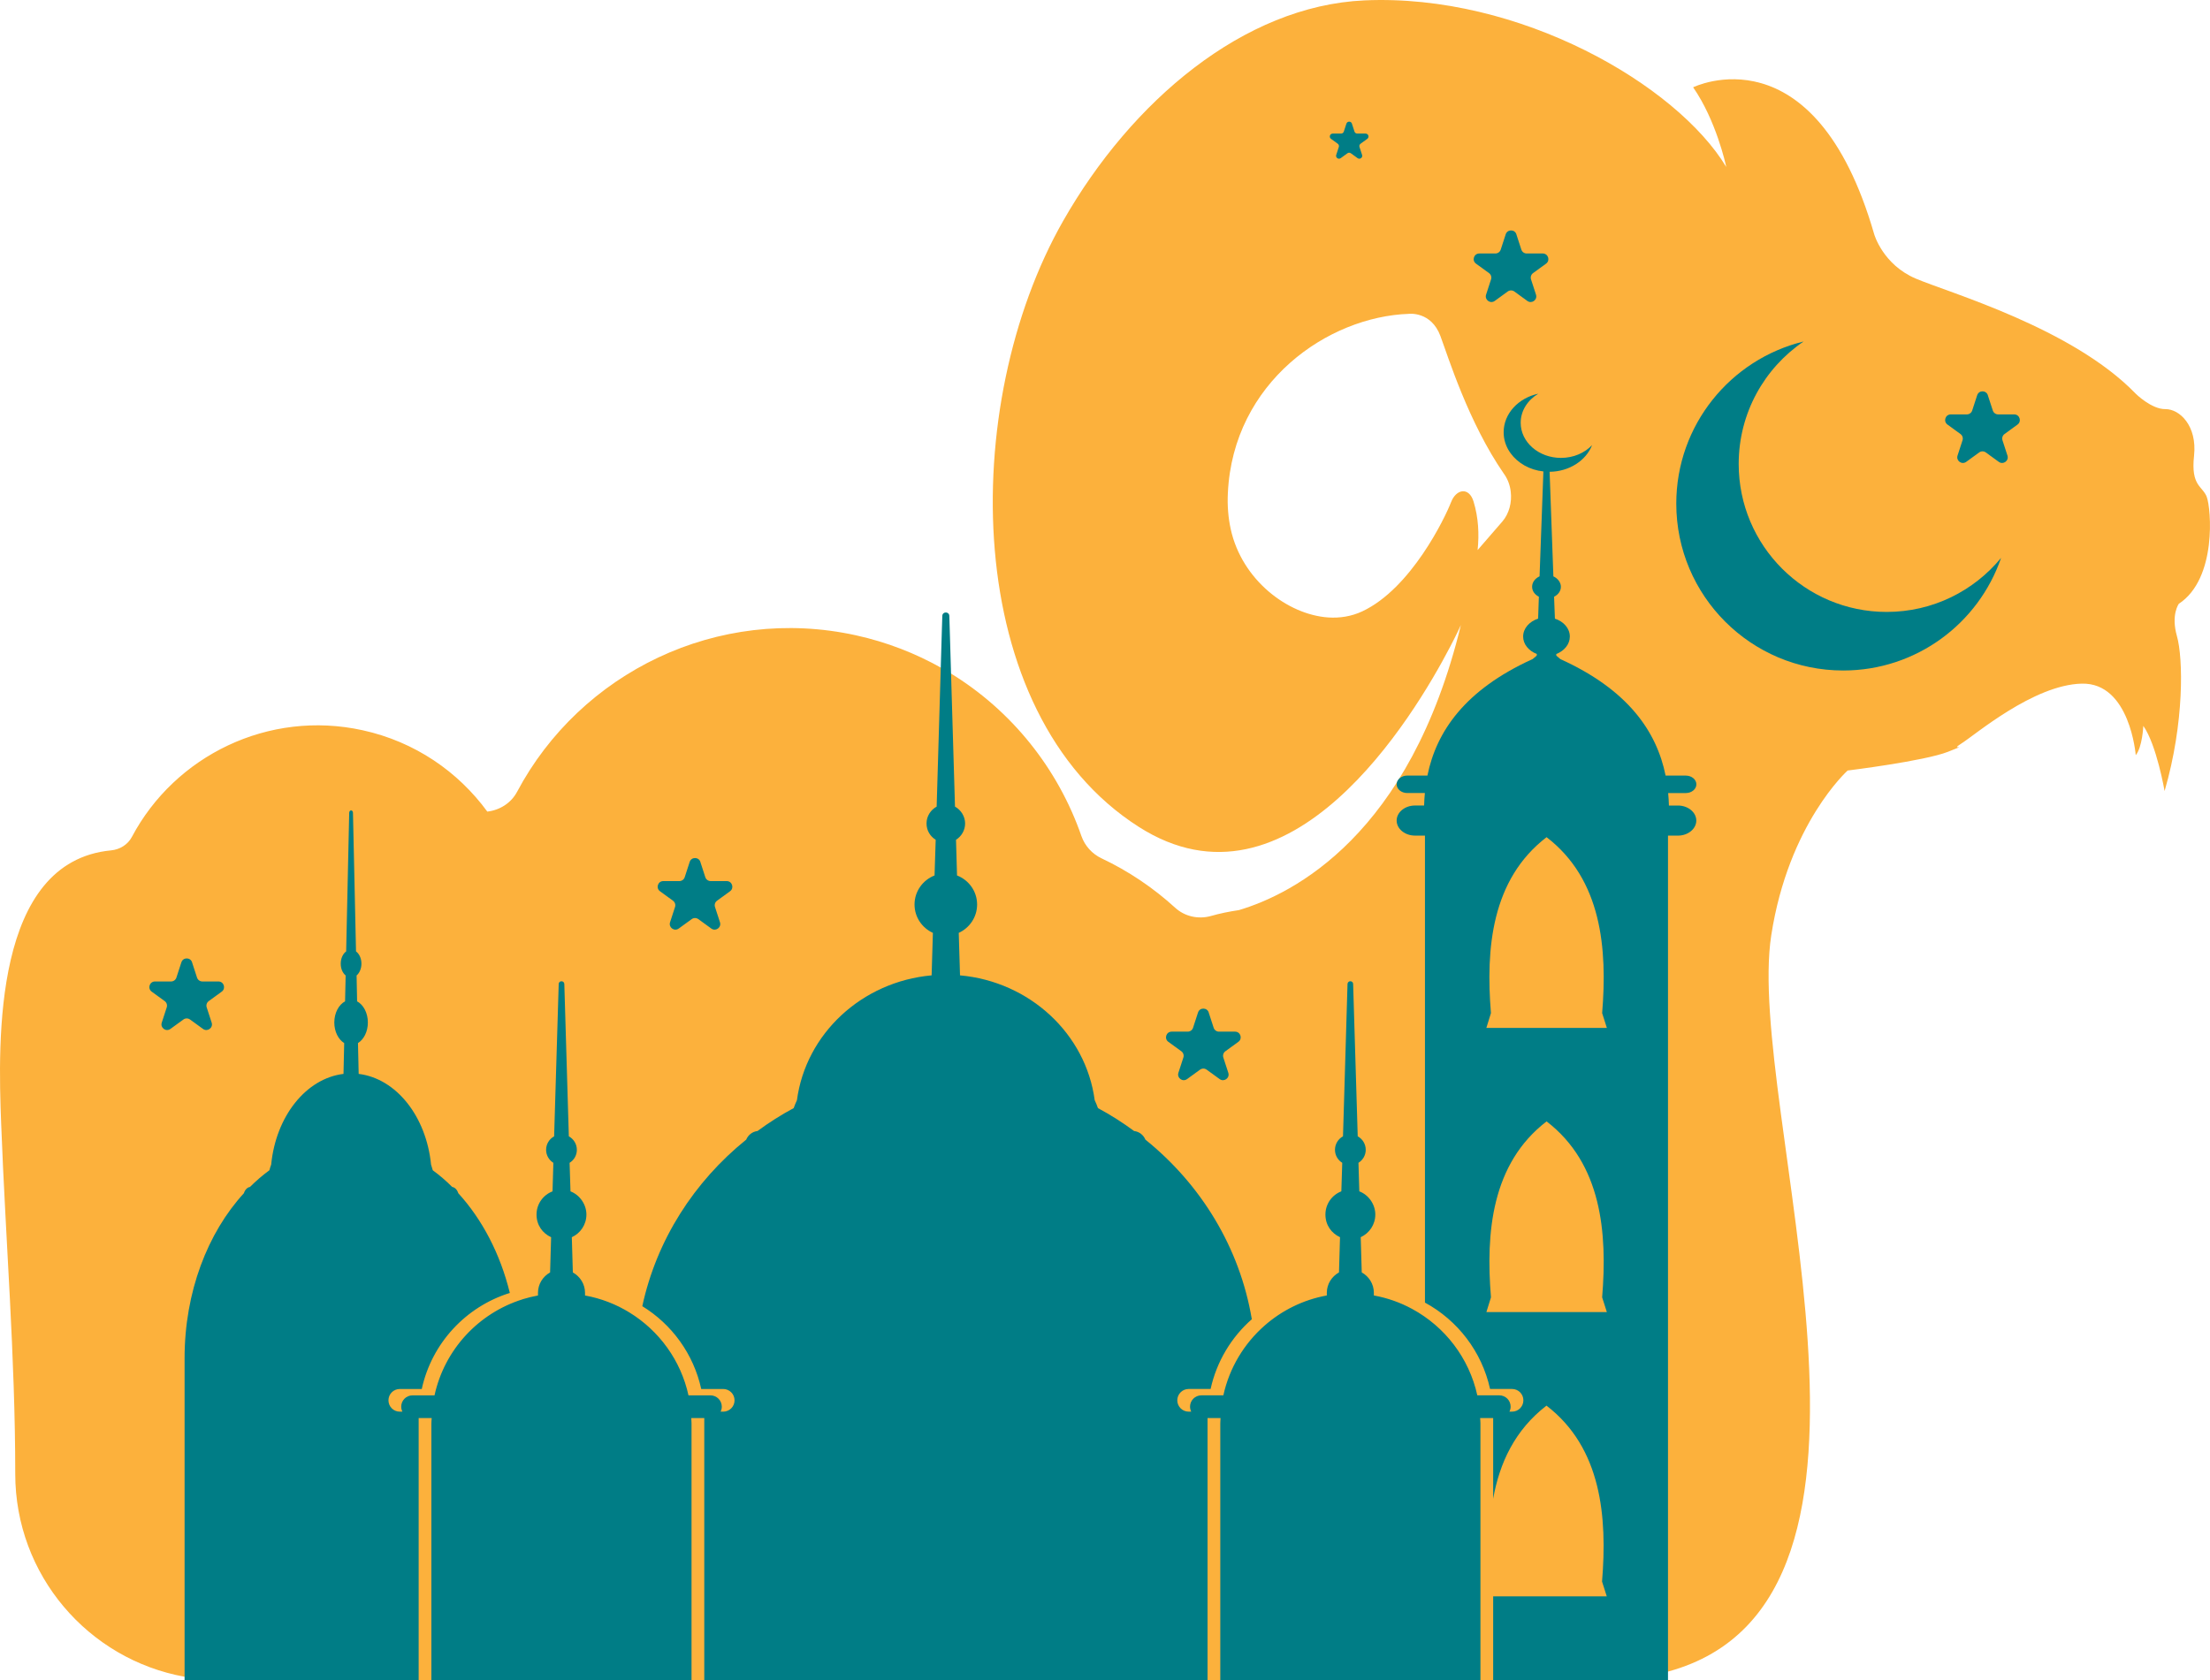 <svg xmlns="http://www.w3.org/2000/svg" width="1080" height="821.26" viewBox="0 0 1080 821.26"><g id="a"/><g id="b"><g id="c"><g id="d"><path d="M1078.43 242.92c-2.09-5.45-7.85-5.17-6.23-20.08 1.62-14.91-7.22-22.95-14.01-22.85-6.79.09-14.48-7.53-14.48-7.53-31.04-32.16-91.23-49.35-107.45-56.26-16.22-6.88-20.39-21.79-20.39-21.79-29.17-100.97-88.46-71.74-88.46-71.74 11.21 16.13 15.91 37.61 16.19 38.95C819.44 41.5 742.66-3.24 666.72.19c-58.94 2.68-113.86 49.32-147.18 107.82-51.16 89.83-50.22 240.49 36.93 296.16 73.76 47.14 134.48-54.02 152.22-88.05 3.24-6.16 5.01-10.12 5.23-10.59-24.91 102.9-82.14 131.52-108.48 139.36-4.67.68-9.28 1.62-13.76 2.9-6.13 1.68-12.73.22-17.41-4.08-10.62-9.68-22.7-17.87-36.02-24.16-4.55-2.18-8.06-6.04-9.75-10.8-11.4-32.91-34-61.4-64.26-79.8-1.31-.78-2.58-1.56-3.92-2.3-12.8-7.25-26.93-12.77-42.06-16.1-67.6-14.85-134.63 18.25-165.58 76.53-2.9 5.45-8.41 8.94-14.54 9.65-14.26-19.52-35.4-34.16-60.9-39.76-46.02-10.12-91.73 12.42-112.8 52.15-1.99 3.77-5.88 6.16-10.18 6.57C-3.26 421.17-1.02 508.32.57 549.33c2.18 57.45 6.88 113.4 6.88 171.12.0 49.54 35.71 90.7 82.79 99.2 5.85 1.06 11.89 1.62 18.06 1.62H780.99c12.83.0 24.19-1.46 34.19-4.17 127.56-34.72 37.52-276.36 50.41-359.9 8.44-54.67 37.33-80.55 37.33-80.55.0.0 37.52-4.61 49.1-9.18 11.58-4.61.0.0 6.48-4.02 6.51-4.05 35.18-28.71 58.81-29.27 23.63-.59 26.4 34.97 26.4 34.97 3.27-3.99 3.7-14.32 3.7-14.32 6.51 9.19 10.4 31.85 10.4 31.85 9.75-33.56 9.06-65.14 6.04-75.69-3.02-10.59.93-15.85.93-15.85 18.74-12.33 15.75-46.73 13.64-52.21zm-369.33 2.58c-2.8 7.32-19.46 42.19-43.43 53.37-5.26 2.46-10.96 3.33-16.56 2.96-19.93-1.37-42.16-18.37-47.64-43.03-1.28-5.79-1.74-11.8-1.43-17.84 2.58-54.05 48.82-86.21 88.55-87.55.0.0 10.77-1.28 15.29 10.77 3.86 10.31 13.67 42.22 31.04 67.38.09.12.19.28.28.4 1.71 2.46 2.74 5.39 3.08 8.41.62 5.23-.78 10.71-4.11 14.57l-12.08 13.95c.81-7.85.4-15.85-1.96-23.66-2.21-7.38-8.56-6.26-11.02.28z" fill="#fcb13c"/><path d="M820.06 393.77h-4.48v-.03c-.03-2.02-.19-4.05-.37-6.07h8.62c2.86.0 5.17-1.93 5.17-4.27s-2.3-4.27-5.17-4.27h-9.87c-4.36-21.58-18.34-41.88-51.22-56.85-.09-.03-.12-.06-.19-.09-.69-.56-1.28-1.12-1.99-1.68l-.03-.81c3.92-1.53 6.63-4.76 6.63-8.53.0-3.99-3.02-7.38-7.29-8.75l-.41-10.71c2.02-1.03 3.33-2.8 3.33-4.89s-1.49-4.08-3.67-5.08l-1.84-51.12c9.62-.09 17.81-5.51 20.77-13.05-3.61 3.83-9.09 6.26-15.23 6.26-10.87.0-19.68-7.69-19.68-17.16.0-5.92 3.43-11.12 8.62-14.23-9.71 2.09-16.94 9.71-16.94 18.84.0.5.03 1 .06 1.49.28 3.24 1.46 6.23 3.36 8.81 3.46 4.76 9.25 8.16 16 8.87l-1.87 51.28c-2.18 1-3.64 2.9-3.64 5.08s1.34 3.86 3.3 4.89l-.37 10.71c-4.27 1.37-7.32 4.76-7.32 8.75.0 3.77 2.74 7.01 6.69 8.53l-.06.81c-.65.53-1.28 1.09-1.96 1.65-.06.03-.12.06-.25.12-32.88 14.98-46.83 35.31-51.19 56.85h-9.87c-2.83.0-5.17 1.9-5.17 4.27s2.34 4.27 5.17 4.27h8.62c-.19 2.02-.31 4.05-.37 6.07v.03h-4.48c-4.89.0-8.94 3.3-8.94 7.35s4.05 7.35 8.94 7.35h4.89v228.29c15.97 8.66 27.8 23.94 31.82 42.22h10.74c3.08.0 5.54 2.46 5.54 5.54s-2.46 5.54-5.54 5.54h-1.28c.37-.75.59-1.56.59-2.43.0-3.08-2.46-5.54-5.54-5.54h-10.74c-4.02-18.28-15.85-33.56-31.82-42.22-5.76-3.14-12.08-5.39-18.74-6.6v-1.31c0-4.3-2.4-8-5.92-9.96l-.5-17.22c4.2-1.93 7.13-6.13 7.13-11.08s-3.24-9.59-7.82-11.33l-.41-13.95c2.12-1.34 3.55-3.67 3.55-6.35.0-2.86-1.59-5.32-3.92-6.6l-2.24-74.54c-.12-1.68-2.58-1.68-2.74.0l-2.21 74.54c-2.34 1.28-3.92 3.74-3.92 6.6.0 2.68 1.4 5.01 3.55 6.35l-.44 13.95c-4.55 1.74-7.78 6.16-7.78 11.33s2.93 9.15 7.13 11.08l-.5 17.22c-3.52 1.96-5.95 5.67-5.95 9.96v1.31c-11.55 2.09-21.98 7.32-30.42 14.73-9.99 8.78-17.19 20.64-20.14 34.09h-10.74c-3.05.0-5.54 2.46-5.54 5.54.0.87.22 1.68.59 2.43h-1.28c-3.05.0-5.54-2.49-5.54-5.54s2.49-5.54 5.54-5.54h10.74c2.96-13.45 10.15-25.31 20.14-34.09-5.88-35.06-24.85-65.91-52-87.8-.93-2.24-3.02-3.92-5.51-4.2-5.57-4.11-11.49-7.88-17.68-11.21-.47-1.34-1-2.62-1.59-3.86-4.33-32.41-31.66-57.94-65.82-61.03l-.62-20.77c5.26-2.4 8.97-7.69 8.97-13.86.0-6.51-4.11-11.99-9.81-14.2l-.5-17.44c2.65-1.68 4.45-4.61 4.45-8s-2.02-6.6-4.95-8.22l-2.49-84.13-.28-9.18c-.16-2.12-3.27-2.12-3.42.0l-.22 6.88-2.55 86.43c-2.93 1.62-4.95 4.7-4.95 8.22s1.81 6.32 4.48 8l-.56 17.44c-5.67 2.21-9.78 7.69-9.78 14.2.0 6.17 3.7 11.46 8.97 13.86l-.62 20.77c-34.19 3.08-61.49 28.61-65.82 61.03-.59 1.25-1.12 2.52-1.59 3.86-6.2 3.33-12.11 7.1-17.69 11.21-2.52.28-4.58 1.96-5.51 4.2-25.47 20.55-43.78 49.01-50.78 81.42 14.45 8.87 25.06 23.38 28.8 40.48h10.74c3.05.0 5.54 2.46 5.54 5.54s-2.49 5.54-5.54 5.54h-1.28c.37-.75.59-1.56.59-2.43.0-3.08-2.49-5.54-5.54-5.54h-10.74c-3.74-17.09-14.35-31.6-28.8-40.48-6.54-4.05-13.89-6.91-21.76-8.34v-1.31c0-4.3-2.43-8-5.95-9.96l-.5-17.22c4.2-1.93 7.13-6.13 7.13-11.08s-3.24-9.59-7.78-11.33l-.44-13.95c2.15-1.34 3.55-3.67 3.55-6.35.0-2.86-1.59-5.32-3.92-6.6l-2.21-74.54c-.16-1.68-2.62-1.68-2.74.0l-2.24 74.54c-2.34 1.28-3.92 3.74-3.92 6.6.0 2.68 1.43 5.01 3.55 6.35l-.41 13.95c-4.58 1.74-7.82 6.16-7.82 11.33s2.93 9.15 7.13 11.08l-.5 17.22c-3.52 1.96-5.92 5.67-5.92 9.96v1.31c-2.55.47-5.07 1.09-7.53 1.84v.03c-21.55 6.73-38.17 24.6-43.03 46.95h-10.74c-3.08.0-5.54 2.46-5.54 5.54.0.87.22 1.68.59 2.43h-1.28c-3.08.0-5.54-2.49-5.54-5.54s2.46-5.54 5.54-5.54h10.74c4.86-22.36 21.48-40.23 43.03-46.95V632c-4.7-19.21-13.58-36.02-25.19-48.73-.5-1.62-1.62-2.86-2.96-3.05-2.99-2.99-6.16-5.73-9.5-8.16-.25-.97-.53-1.9-.84-2.8-2.34-23.54-17-42.06-35.37-44.31l-.34-15.07c2.83-1.74 4.83-5.57 4.83-10.06.0-4.73-2.21-8.72-5.26-10.34l-.25-12.64c1.4-1.21 2.37-3.33 2.37-5.79.0-2.58-1.09-4.83-2.65-5.98l-1.49-67.78c-.09-1.53-1.74-1.53-1.84.0l-1.49 67.78c-1.56 1.15-2.65 3.39-2.65 5.98s.97 4.58 2.4 5.79l-.28 12.64c-3.05 1.62-5.26 5.6-5.26 10.34.0 4.48 1.99 8.31 4.83 10.06l-.34 15.07c-18.37 2.24-33.03 20.77-35.34 44.31-.34.9-.62 1.84-.87 2.8-3.33 2.43-6.51 5.17-9.5 8.16-1.34.19-2.46 1.43-2.96 3.05-17.72 19.34-28.99 48.29-28.99 80.67v157.33h114.39v-128.09h6.38c-.06.84-.16 1.68-.16 2.55v125.54h127.13v-125.54c0-.87-.09-1.71-.12-2.55h6.35v128.09h245.94v-128.09h6.35c-.03.84-.12 1.68-.12 2.55v125.54h127.13v-125.54c0-.87-.09-1.71-.16-2.55h6.38v39.45c3.11-17.53 10.65-33.66 26.06-45.52 26.96 20.71 29.73 54.52 27.15 86l2.3 7.22h-55.51v40.94h85.44V408.47h4.89c4.89.0 8.94-3.3 8.94-7.35s-4.05-7.35-8.94-7.35zm-64.26 15.47c26.96 20.71 29.73 54.52 27.15 86l2.3 7.22h-58.88l2.24-7.22c-2.58-31.48.22-65.29 27.18-86zm-29.42 232.15 2.24-7.22c-2.58-31.48.22-65.29 27.18-86 26.96 20.71 29.73 54.52 27.15 86l2.3 7.22h-58.88z" fill="#007d86"/><path d="M741.03 114.54l2.43 7.47c.37 1.13 1.42 1.9 2.61 1.9h7.85c2.66.0 3.77 3.41 1.62 4.97l-6.35 4.61c-.96.7-1.37 1.94-1 3.07l2.43 7.47c.82 2.53-2.07 4.64-4.23 3.07l-6.35-4.61c-.96-.7-2.27-.7-3.23.0l-6.35 4.61c-2.15 1.56-5.05-.54-4.23-3.07l2.43-7.47c.37-1.13-.04-2.37-1-3.07l-6.35-4.61c-2.15-1.56-1.05-4.97 1.62-4.97h7.85c1.19.0 2.25-.77 2.61-1.9l2.43-7.47c.82-2.53 4.4-2.53 5.23.0z" fill="#007d86"/><path d="M660.66 60.45l1.26 3.87c.19.59.74.98 1.35.98h4.07c1.38.0 1.95 1.76.84 2.57l-3.29 2.39c-.5.36-.71 1-.52 1.59l1.26 3.87c.43 1.31-1.07 2.4-2.19 1.59l-3.29-2.39c-.5-.36-1.17-.36-1.67.0l-3.29 2.39c-1.11.81-2.62-.28-2.19-1.59l1.26-3.87c.19-.59-.02-1.23-.52-1.59l-3.29-2.39c-1.11-.81-.54-2.57.84-2.57h4.07c.62.0 1.16-.4 1.35-.98l1.26-3.87c.43-1.31 2.28-1.31 2.71.0z" fill="#007d86"/><path d="M971.43 193.2l2.43 7.47c.37 1.13 1.42 1.9 2.61 1.9h7.85c2.66.0 3.77 3.41 1.62 4.97l-6.35 4.62c-.96.7-1.37 1.94-1 3.07l2.43 7.47c.82 2.53-2.07 4.64-4.23 3.07l-6.35-4.61c-.96-.7-2.27-.7-3.23.0l-6.35 4.61c-2.15 1.56-5.05-.54-4.23-3.07l2.43-7.47c.37-1.13-.04-2.37-1-3.07l-6.35-4.62c-2.15-1.56-1.05-4.97 1.62-4.97h7.85c1.19.0 2.25-.77 2.61-1.9l2.43-7.47c.82-2.53 4.4-2.53 5.23.0z" fill="#007d86"/><path d="M590.67 494.93l2.43 7.47c.37 1.13 1.42 1.9 2.61 1.9h7.85c2.66.0 3.77 3.41 1.62 4.97l-6.35 4.61c-.96.7-1.37 1.94-1 3.07l2.43 7.47c.82 2.53-2.07 4.64-4.23 3.07l-6.35-4.61c-.96-.7-2.27-.7-3.23.0l-6.35 4.61c-2.15 1.56-5.05-.54-4.23-3.07l2.43-7.47c.37-1.13-.04-2.37-1-3.07l-6.35-4.61c-2.15-1.56-1.05-4.97 1.62-4.97h7.85c1.19.0 2.25-.77 2.61-1.9l2.43-7.47c.82-2.53 4.4-2.53 5.23.0z" fill="#007d86"/><path d="M342.25 421.33l2.43 7.47c.37 1.13 1.42 1.9 2.61 1.9h7.85c2.66.0 3.77 3.41 1.62 4.97l-6.35 4.62c-.96.7-1.37 1.94-1 3.07l2.43 7.47c.82 2.53-2.07 4.64-4.23 3.07l-6.35-4.61c-.96-.7-2.27-.7-3.23.0l-6.35 4.61c-2.15 1.56-5.05-.54-4.23-3.07l2.43-7.47c.37-1.13-.04-2.37-1-3.07l-6.35-4.62c-2.15-1.56-1.05-4.97 1.62-4.97h7.85c1.19.0 2.25-.77 2.61-1.9l2.43-7.47c.82-2.53 4.4-2.53 5.23.0z" fill="#007d86"/><path d="M93.85 470.4l2.43 7.47c.37 1.13 1.42 1.9 2.61 1.9h7.85c2.66.0 3.77 3.41 1.62 4.97l-6.35 4.62c-.96.7-1.37 1.94-1 3.07l2.43 7.47c.82 2.53-2.07 4.64-4.23 3.07l-6.35-4.61c-.96-.7-2.27-.7-3.23.0l-6.35 4.61c-2.15 1.56-5.05-.54-4.23-3.07l2.43-7.47c.37-1.13-.04-2.37-1-3.07l-6.35-4.62c-2.15-1.56-1.05-4.97 1.62-4.97h7.85c1.19.0 2.25-.77 2.61-1.9l2.43-7.47c.82-2.53 4.4-2.53 5.23.0z" fill="#007d86"/><path d="M977.9 272.73c-11.01 32.02-41.39 55.03-77.15 55.03-45.05.0-81.57-36.52-81.57-81.57.0-38.38 26.51-70.57 62.22-79.26-19.14 13.01-31.72 34.97-31.72 59.87.0 39.95 32.39 72.33 72.33 72.33 22.51.0 42.62-10.28 55.88-26.4z" fill="#007d86"/></g></g></g></svg>